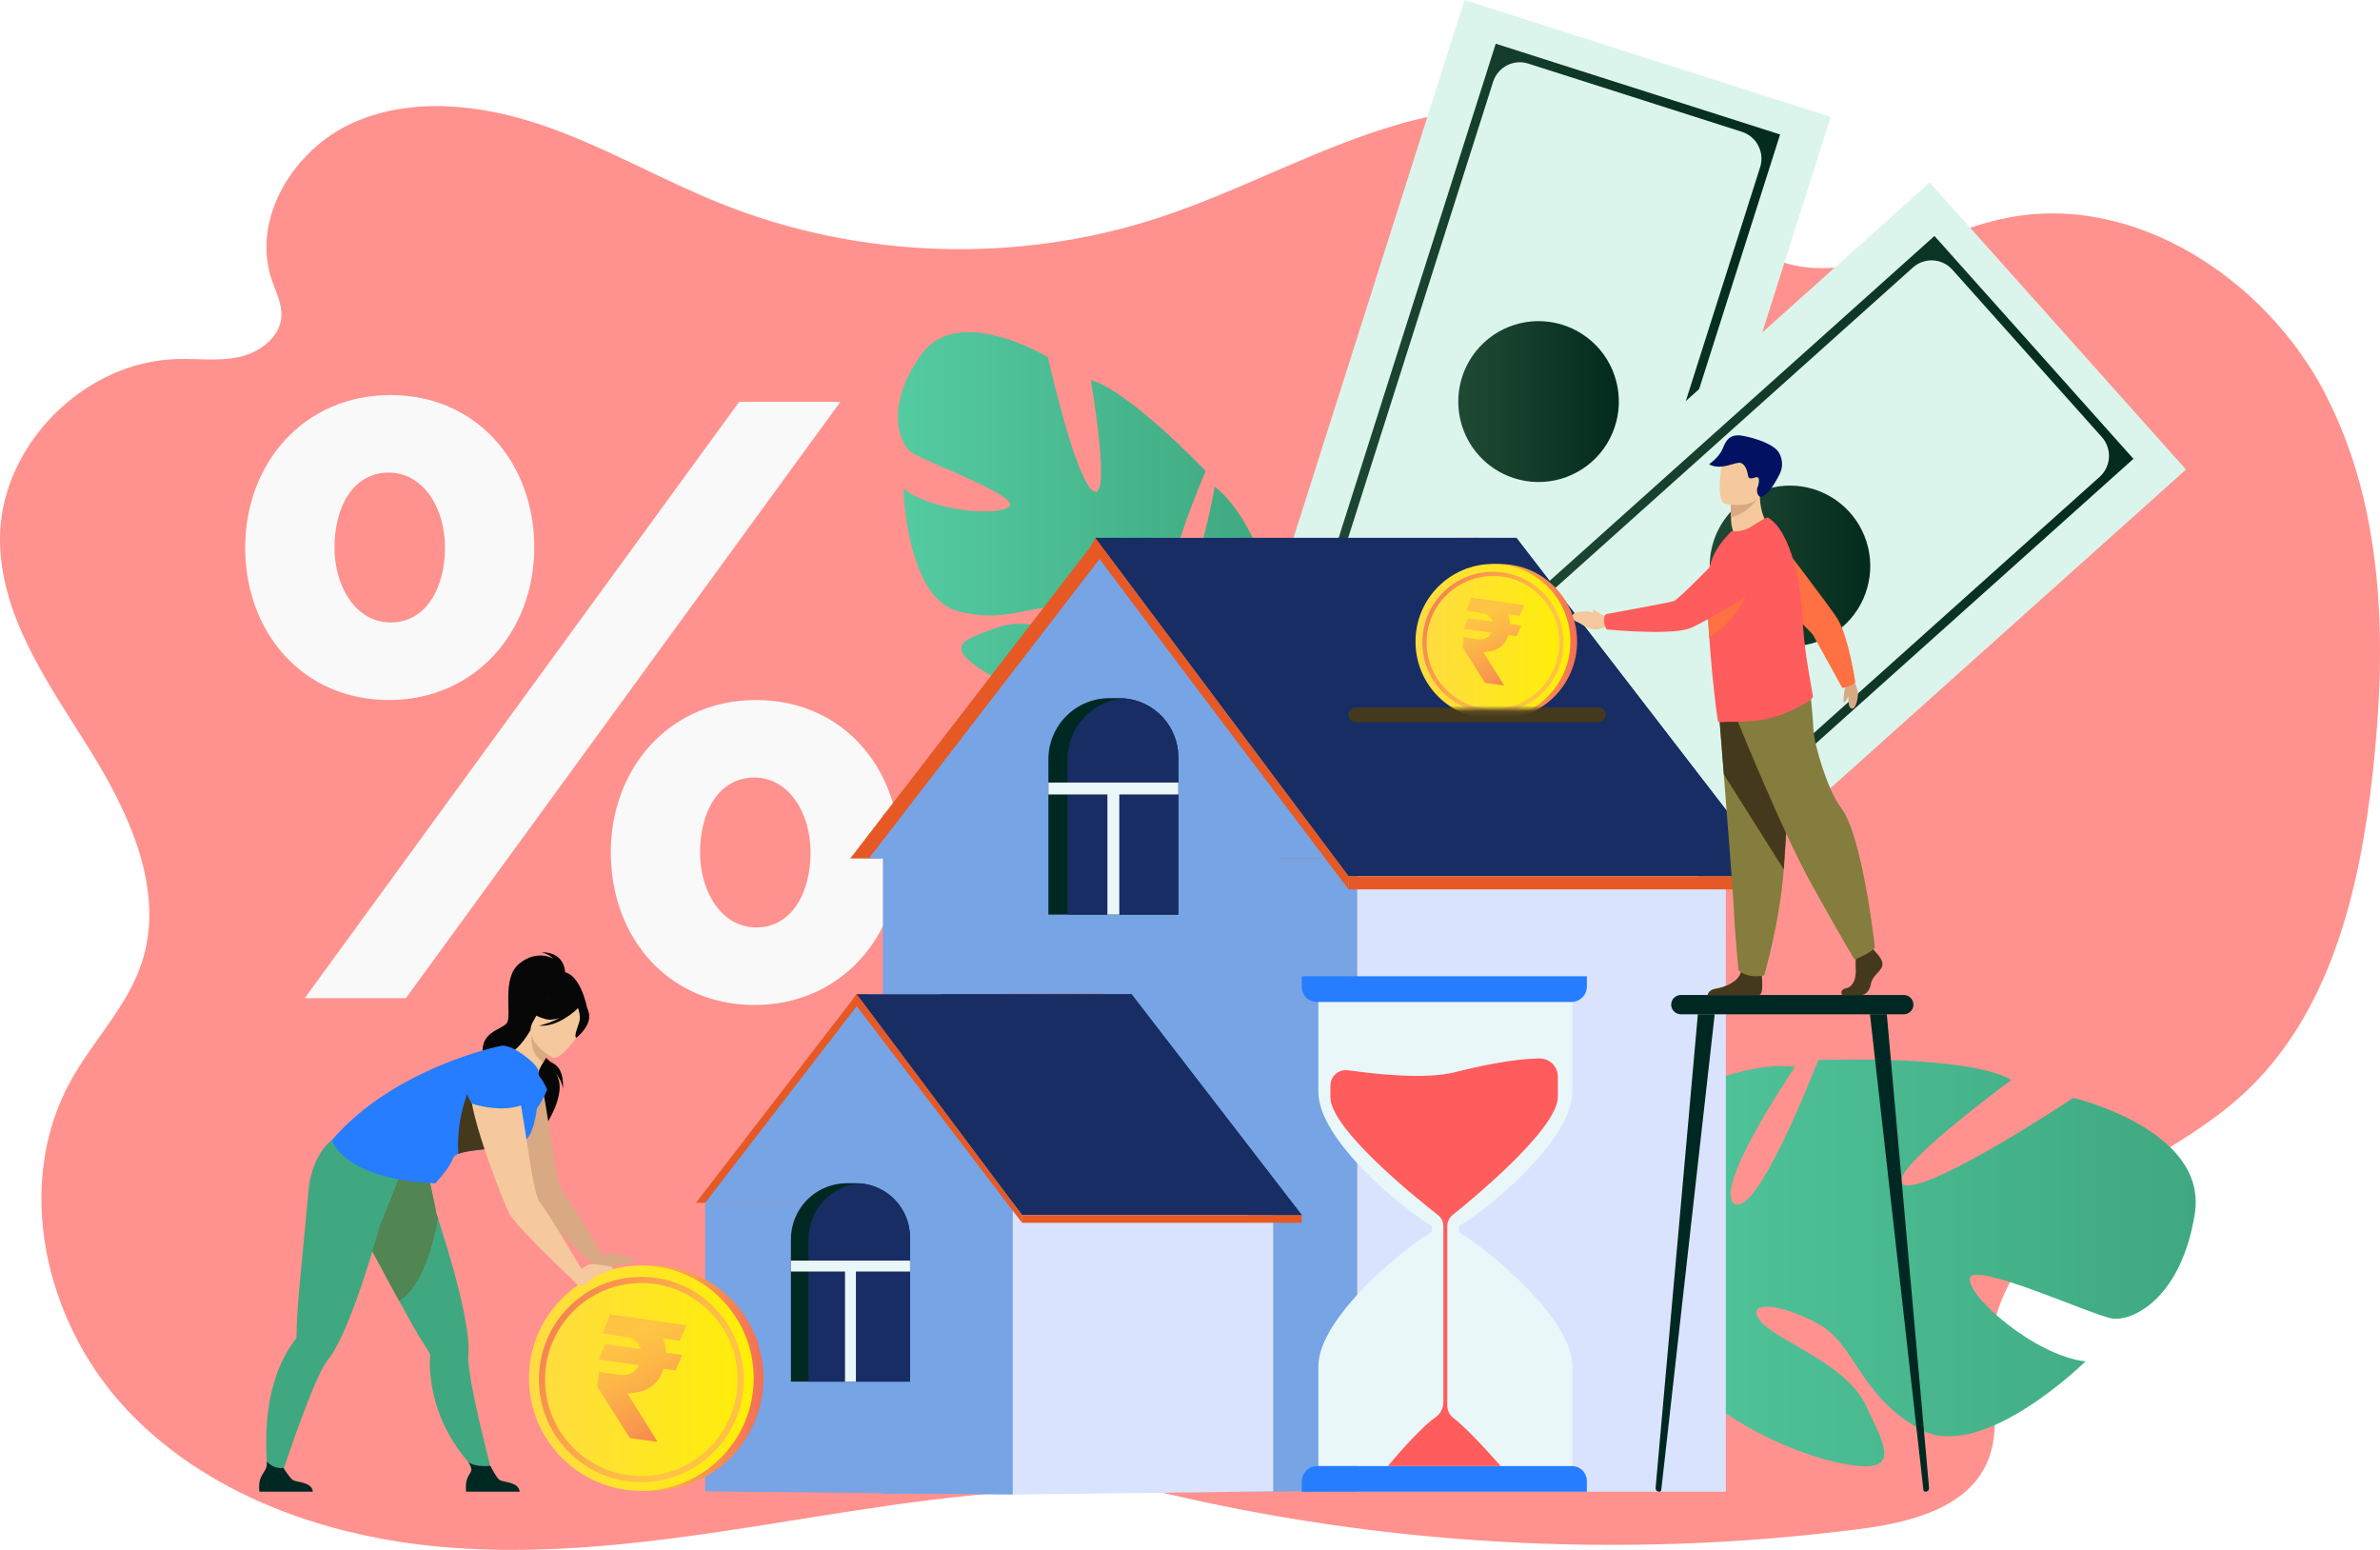 <svg width="430" height="280" viewBox="0 0 430 280" fill="none" xmlns="http://www.w3.org/2000/svg">
<path d="M420.103 71.112C409.259 50.291 385.457 34.626 362.279 39.427C348.404 42.302 334.61 51.956 321.31 47.114C311.724 43.624 306.307 33.718 298.253 27.504C285.848 17.941 268.238 18.052 253.115 22.339C237.992 26.626 224.158 34.505 209.216 39.377C183.763 47.679 155.349 46.781 130.479 36.875C119.565 32.528 109.345 26.536 98.23 22.702C87.114 18.879 74.508 17.386 63.785 22.178C53.062 26.959 45.359 39.478 49.085 50.523C49.83 52.722 50.988 54.891 50.837 57.212C50.595 60.924 46.971 63.647 43.295 64.474C39.63 65.302 35.804 64.757 32.039 64.858C15.164 65.281 0.081 80.513 0 97.218C-0.07 111.068 8.569 123.244 15.949 135.016C23.329 146.788 29.965 160.91 25.565 174.064C22.957 181.862 16.835 187.965 12.828 195.157C2.437 213.809 7.995 238.493 22.504 254.229C37.013 269.956 58.741 277.662 80.177 279.488C101.623 281.324 123.129 277.884 144.374 274.485C165.619 271.085 187.146 267.706 208.572 269.653L207.424 269.038C249.299 279.276 293.098 281.728 335.869 276.24C344.82 275.09 355.1 272.619 358.886 264.508C362.077 257.659 359.208 249.629 359.872 242.114C360.819 231.28 369.035 222.413 377.986 216.119C386.937 209.824 397.096 205.134 405.171 197.76C420.959 183.325 426.315 160.991 428.661 139.848C431.249 116.566 430.917 91.942 420.073 71.112H420.103Z" fill="#FF928E"/>
<path d="M44.302 98.914C44.302 83.69 54.901 71.368 70.568 71.368C86.084 71.368 96.527 83.526 96.527 98.914C96.527 113.997 85.93 126.463 70.261 126.463C54.744 126.463 44.302 114.305 44.302 98.914ZM133.547 72.599H151.826L73.334 180.324H55.055L133.547 72.599ZM80.4 98.914C80.4 91.682 76.405 85.376 70.261 85.376C63.81 85.376 60.434 91.53 60.434 98.914C60.434 106.147 64.426 112.453 70.57 112.453C77.02 112.457 80.4 106.147 80.4 98.914ZM110.352 154.009C110.352 138.774 120.951 126.463 136.618 126.463C152.133 126.463 162.577 138.62 162.577 154.009C162.577 169.09 151.98 181.555 136.311 181.555C120.798 181.555 110.352 169.397 110.352 154.009ZM146.45 154.009C146.45 146.776 142.455 140.471 136.311 140.471C129.859 140.471 126.483 146.624 126.483 154.009C126.483 161.242 130.476 167.547 136.62 167.547C143.071 167.551 146.45 161.242 146.45 154.009Z" fill="#F9F9F9"/>
<path d="M290.83 146.75L224.653 125.633L252.756 37.242L264.596 0L330.771 21.118L308.663 90.657L290.83 146.75Z" fill="#DBF5EC"/>
<path d="M285.713 137.206L234.337 120.819L270.238 7.897L321.614 24.293L285.713 137.206ZM241.139 121.254L279.884 133.619C280.509 133.818 281.168 133.892 281.822 133.837C282.476 133.782 283.113 133.598 283.696 133.296C284.279 132.994 284.797 132.58 285.22 132.078C285.644 131.575 285.964 130.994 286.163 130.367L318.007 30.211C318.21 29.573 318.285 28.901 318.229 28.234C318.172 27.567 317.985 26.918 317.678 26.323C317.372 25.729 316.951 25.2 316.44 24.768C315.93 24.337 315.339 24.01 314.702 23.807L276.112 11.487C275.481 11.285 274.815 11.209 274.154 11.264C273.493 11.32 272.849 11.505 272.26 11.81C271.67 12.115 271.147 12.533 270.719 13.041C270.291 13.549 269.967 14.136 269.766 14.769L237.91 114.995C237.51 116.254 237.625 117.621 238.231 118.794C238.836 119.968 239.882 120.852 241.139 121.254Z" fill="url(#paint0_linear_0_5)"/>
<path d="M264.154 68.137C265.024 65.398 266.686 62.979 268.928 61.186C271.171 59.393 273.894 58.307 276.753 58.064C279.612 57.822 282.478 58.435 284.99 59.825C287.501 61.215 289.545 63.319 290.862 65.873C292.18 68.427 292.712 71.314 292.391 74.171C292.07 77.027 290.911 79.724 289.06 81.921C287.209 84.117 284.75 85.715 281.993 86.51C279.236 87.307 276.305 87.266 273.572 86.393C271.757 85.814 270.074 84.882 268.618 83.651C267.163 82.42 265.963 80.914 265.089 79.219C264.214 77.524 263.681 75.673 263.521 73.771C263.361 71.87 263.576 69.955 264.154 68.137Z" fill="url(#paint1_linear_0_5)"/>
<path d="M296.855 172.726L250.553 120.864L319.565 59.019L348.645 32.96L394.945 84.822L340.651 133.477L296.855 172.726Z" fill="#DBF5EC"/>
<path d="M297.285 161.901L261.338 121.639L349.504 42.631L385.453 82.891L297.285 161.901ZM266.983 125.481L294.091 155.839C294.975 156.828 296.215 157.425 297.539 157.499C298.862 157.572 300.16 157.116 301.148 156.231L379.341 86.152C380.346 85.251 380.953 83.986 381.028 82.636C381.103 81.286 380.64 79.962 379.74 78.954L352.739 48.719C351.847 47.72 350.596 47.117 349.26 47.042C347.924 46.968 346.613 47.428 345.616 48.321L267.366 118.445C266.879 118.881 266.483 119.409 266.2 119.999C265.916 120.589 265.752 121.228 265.716 121.882C265.679 122.535 265.772 123.189 265.988 123.807C266.204 124.424 266.539 124.993 266.975 125.481H266.983Z" fill="url(#paint2_linear_0_5)"/>
<path d="M313.724 91.431C315.862 89.513 318.519 88.274 321.36 87.87C324.202 87.466 327.098 87.915 329.685 89.161C332.271 90.406 334.43 92.392 335.889 94.868C337.349 97.343 338.042 100.196 337.883 103.067C337.723 105.937 336.718 108.696 334.993 110.994C333.268 113.291 330.902 115.025 328.194 115.975C325.486 116.925 322.557 117.049 319.778 116.332C316.999 115.614 314.496 114.087 312.583 111.943C310.022 109.071 308.703 105.297 308.917 101.451C309.131 97.604 310.86 94.001 313.724 91.431Z" fill="url(#paint3_linear_0_5)"/>
<path d="M166.49 63.999C173.158 54.736 189.323 64.52 189.323 64.52C189.323 64.52 194.333 87.028 197.604 88.753C200.876 90.478 197.072 68.672 197.072 68.672C203.964 70.536 217.841 85.102 217.841 85.102C217.841 85.102 208.847 105.76 212.44 106.626C216.033 107.492 219.473 87.927 219.473 87.927C225.181 92.292 228.359 102.08 228.359 102.08C231.262 117.167 211.775 120.131 211.775 120.131C211.775 120.131 208.814 127.341 210.165 137.434C210.48 139.066 210.64 140.725 210.644 142.387L208.89 141.725C208.925 141.2 208.939 140.683 208.927 140.18V140.17V140.149C208.908 139.832 208.882 139.38 208.843 138.828C208.701 137.573 208.638 136.66 208.613 136.014C208.249 132.107 207.551 126.933 206.347 125.448C206.602 125.258 206.83 125.034 207.027 124.784L206.347 125.448C200.929 130.742 185.498 126.152 177.777 121.272C170.056 116.392 174.593 115.405 180.541 113.272C186.489 111.139 195.549 115.709 198.905 115.258C202.26 114.806 198.749 111.77 193.01 110.086C187.271 108.402 182.38 112.946 173.046 110.404C163.711 107.863 163.232 88.292 163.232 88.292C168.726 92.575 181.176 93.348 182.413 91.369C183.649 89.389 167.057 83.369 164.719 81.744C162.381 80.12 159.821 73.258 166.49 63.999Z" fill="url(#paint4_linear_0_5)"/>
<path d="M396.534 219.291C398.956 204.038 374.596 198.342 374.596 198.342C374.596 198.342 348.782 215.468 344.089 214.069C339.396 212.67 363.421 195.088 363.421 195.088C355.196 190.422 328.502 191.513 328.502 191.513C328.502 191.513 317.579 220.001 313.39 217.464C309.201 214.926 324.319 192.719 324.319 192.719C314.864 191.589 302.698 198.1 302.698 198.1C285.826 209.997 301.361 231.178 301.361 231.178C301.361 231.178 297.367 240.971 286.64 249.481C286.64 249.481 284.421 250.946 281.546 253.834L283.815 254.841C284.276 254.3 284.747 253.787 285.23 253.309C285.23 253.309 285.23 253.309 285.23 253.299L285.25 253.278C285.566 252.989 286.014 252.577 286.569 252.076C287.877 250.991 288.798 250.173 289.423 249.561C293.428 246.115 298.935 241.752 301.458 241.443C301.398 241.018 301.393 240.587 301.443 240.161C301.443 240.571 301.443 240.995 301.458 241.443C301.574 251.699 320.37 261.732 332.198 264.253C344.026 266.773 340.688 261.555 337.111 253.894C333.535 246.232 320.732 242.159 317.999 238.569C315.265 234.979 321.422 235.326 328.385 239.092C335.349 242.858 335.69 251.855 346.843 258.168C357.995 264.482 376.796 245.939 376.796 245.939C367.62 244.932 355.2 233.984 355.913 230.893C356.625 227.802 377.853 237.56 381.561 238.183C385.269 238.807 394.111 234.542 396.534 219.291Z" fill="url(#paint5_linear_0_5)"/>
<path d="M245.228 147.182V269.366L159.516 269.853V147.182H245.228Z" fill="#77A4E5"/>
<path d="M311.81 147.305H245.228V269.487H311.81V147.305Z" fill="#DAE3FE"/>
<path d="M267.014 97.161L238.931 155.088H231.602L164.418 145.751L159.266 155.088H153.613L198.094 97.372L267.014 97.161Z" fill="#E65924"/>
<path d="M270.382 97.161L242.297 155.088H156.979L201.461 97.372L270.382 97.161Z" fill="#77A4E5"/>
<path d="M321.084 158.301H243.64L197.866 97.161L223.635 97.165L273.977 97.173L321.084 158.301Z" fill="#182D64"/>
<path d="M321.084 158.3H306.896L223.635 97.165L273.977 97.173L321.084 158.3Z" fill="#182D64"/>
<path d="M263.73 221.417C263.601 221.597 263.534 221.813 263.537 222.035C263.54 222.256 263.613 222.471 263.746 222.647C263.768 222.676 263.787 222.708 263.801 222.742C268.871 225.792 284.071 238.126 284.071 246.829V264.85H238.192V246.825C238.192 238.071 253.601 225.533 258.556 222.649C258.687 222.471 258.759 222.256 258.761 222.034C258.76 221.807 258.688 221.586 258.556 221.402C253.587 218.452 238.19 206.018 238.19 197.255V179.229H284.067V197.255C284.071 205.995 268.713 218.506 263.73 221.417Z" fill="#EAF7F9"/>
<path d="M238.002 264.854H284.014C284.367 264.854 284.716 264.923 285.042 265.059C285.369 265.194 285.665 265.392 285.915 265.642C286.164 265.892 286.362 266.189 286.497 266.516C286.632 266.843 286.702 267.193 286.702 267.547V269.493H235.199V267.662C235.2 266.917 235.495 266.203 236.021 265.677C236.546 265.15 237.259 264.854 238.002 264.854Z" fill="#267DFF"/>
<path d="M278.117 191.209C275.337 191.25 270.556 191.753 262.821 193.708C257.524 195.047 248.393 194.038 243.575 193.345C243.176 193.287 242.77 193.317 242.383 193.43C241.997 193.544 241.639 193.74 241.335 194.004C241.03 194.269 240.786 194.596 240.619 194.963C240.451 195.33 240.365 195.729 240.365 196.132V198.21C240.365 203.933 255.733 216.329 259.797 219.506C260.101 219.744 260.347 220.048 260.516 220.395C260.685 220.743 260.773 221.124 260.773 221.51V253.329C260.771 253.865 260.639 254.392 260.39 254.866C260.14 255.34 259.78 255.747 259.34 256.051C256.142 258.291 250.757 264.851 250.757 264.851H271.127C271.127 264.851 265.665 258.521 262.598 256.172C262.252 255.907 261.971 255.566 261.779 255.174C261.586 254.783 261.486 254.353 261.486 253.916V221.5C261.486 221.116 261.572 220.737 261.738 220.39C261.905 220.044 262.146 219.74 262.446 219.5C266.43 216.302 281.463 203.862 281.463 198.143V194.51C281.463 194.072 281.376 193.638 281.208 193.235C281.039 192.831 280.792 192.464 280.48 192.157C280.169 191.85 279.8 191.608 279.394 191.445C278.988 191.282 278.554 191.202 278.117 191.209Z" fill="#FF5C5D"/>
<path d="M235.199 176.369H286.702V178.215C286.702 178.956 286.408 179.667 285.885 180.191C285.362 180.715 284.653 181.009 283.913 181.009H237.887C237.174 181.009 236.491 180.725 235.986 180.22C235.482 179.715 235.199 179.03 235.199 178.316V176.369Z" fill="#267DFF"/>
<path d="M343.97 183.233H303.671C303.211 183.232 302.77 183.048 302.444 182.722C302.119 182.396 301.936 181.954 301.935 181.493C301.936 181.033 302.12 180.591 302.445 180.265C302.77 179.939 303.211 179.756 303.671 179.754H343.97C344.43 179.756 344.871 179.939 345.196 180.265C345.521 180.591 345.705 181.033 345.706 181.493C345.705 181.954 345.522 182.396 345.197 182.722C344.871 183.048 344.43 183.232 343.97 183.233Z" fill="#002822"/>
<path d="M299.791 269.481H299.746C299.659 269.482 299.573 269.464 299.493 269.429C299.413 269.394 299.342 269.343 299.283 269.278C299.224 269.214 299.18 269.138 299.152 269.055C299.124 268.973 299.114 268.885 299.122 268.798L306.757 183.23H309.799L300.143 269.178C300.131 269.262 300.089 269.34 300.024 269.396C299.959 269.451 299.877 269.482 299.791 269.481Z" fill="#002822"/>
<path d="M347.87 269.481H347.915C348.001 269.48 348.086 269.461 348.165 269.425C348.243 269.39 348.313 269.338 348.371 269.274C348.429 269.21 348.472 269.135 348.5 269.053C348.527 268.971 348.537 268.884 348.53 268.798L340.895 183.23H337.852L347.508 269.178C347.52 269.264 347.564 269.343 347.631 269.399C347.698 269.455 347.783 269.484 347.87 269.481Z" fill="#002822"/>
<path d="M290.113 129.143C290.111 129.494 289.971 129.83 289.724 130.078C289.477 130.326 289.142 130.466 288.792 130.468H244.961C244.611 130.467 244.275 130.327 244.028 130.079C243.78 129.831 243.641 129.494 243.64 129.143C243.642 128.793 243.782 128.458 244.03 128.21C244.277 127.963 244.611 127.822 244.961 127.82H288.792C289.142 127.822 289.477 127.962 289.724 128.21C289.971 128.457 290.111 128.793 290.113 129.143Z" fill="#45391D"/>
<path d="M212.892 136.818V165.228H189.415V137.167C189.415 135.717 189.7 134.281 190.254 132.941C190.807 131.602 191.619 130.384 192.643 129.359C193.666 128.334 194.881 127.52 196.218 126.966C197.555 126.411 198.989 126.125 200.436 126.125H202.227C202.504 126.125 202.778 126.125 203.046 126.156C205.727 126.363 208.23 127.577 210.055 129.553C211.881 131.53 212.894 134.125 212.892 136.818Z" fill="#002822"/>
<path d="M212.892 136.819V165.229H192.876V137.168C192.876 134.386 193.923 131.706 195.809 129.664C197.694 127.622 200.28 126.368 203.048 126.152C205.729 126.36 208.232 127.574 210.057 129.552C211.882 131.53 212.895 134.125 212.892 136.819Z" fill="#182D64"/>
<path d="M212.892 141.373H189.415V143.525H212.892V141.373Z" fill="#EAF7F9"/>
<path d="M202.228 165.229V141.707H200.08V165.229H202.228Z" fill="#EAF7F9"/>
<path d="M199.758 179.484L181.427 217.291H125.742L154.774 179.622L199.758 179.484Z" fill="#E65924"/>
<path d="M201.427 179.484L183.096 217.291H127.411L156.443 179.622L201.427 179.484Z" fill="#77A4E5"/>
<path d="M182.975 217.291V270.004L127.411 269.419V217.291H182.975Z" fill="#77A4E5"/>
<path d="M230.027 217.291V269.419L182.975 270.004V217.291H230.027Z" fill="#DAE3FE"/>
<path d="M235.199 219.526H184.652L154.774 179.619L169.831 179.623L204.451 179.629L235.199 219.526Z" fill="#182D64"/>
<path d="M235.199 219.526H225.605L169.831 179.623L204.451 179.629L235.199 219.526Z" fill="#182D64"/>
<path d="M164.418 223.549V249.599H142.896V223.877C142.896 221.192 143.96 218.617 145.855 216.719C147.75 214.82 150.32 213.754 153 213.754H154.638C154.892 213.754 155.141 213.754 155.389 213.783C157.845 213.972 160.14 215.083 161.814 216.893C163.488 218.704 164.418 221.081 164.418 223.549Z" fill="#002822"/>
<path d="M164.418 223.547V249.598H146.069V223.875C146.07 221.326 147.031 218.871 148.759 217C150.487 215.129 152.856 213.979 155.393 213.781C157.848 213.971 160.142 215.083 161.815 216.893C163.488 218.704 164.418 221.08 164.418 223.547Z" fill="#182D64"/>
<path d="M164.42 227.734H142.896V229.708H164.42V227.734Z" fill="#EAF7F9"/>
<path d="M154.641 249.602V228.037H152.672V249.602H154.641Z" fill="#EAF7F9"/>
<path d="M235.199 219.525H184.652V220.904H235.199V219.525Z" fill="#E65924"/>
<path d="M184.652 220.905L153.953 180.686L154.774 179.619L184.652 219.526V220.905Z" fill="#E65924"/>
<path d="M320.558 158.303H243.64V160.674H320.558V158.303Z" fill="#E65924"/>
<path d="M333.244 123.584C333.244 123.584 333.805 125.074 333.938 125.974C334.018 126.511 333.842 127.857 334.589 128.009C335.387 128.171 335.762 125.609 335.674 125.184C335.576 124.719 335.287 123.108 334.769 122.992C334.251 122.875 333.244 123.584 333.244 123.584Z" fill="#D8A982"/>
<path d="M333.488 123.76C333.488 123.76 333.174 124.837 333.174 125.237C333.174 125.637 332.937 126.812 333.174 126.878C333.488 126.974 334.024 125.534 334.024 125.534L333.488 123.76Z" fill="#D8A982"/>
<path d="M289.503 111.126C289.001 110.769 287.865 109.987 287.804 110.162C287.78 110.362 287.836 110.563 287.959 110.722C287.269 110.463 286.571 110.295 284.917 110.613C284.751 110.642 284.593 110.705 284.452 110.797C284.311 110.89 284.191 111.01 284.098 111.15C283.93 111.413 283.866 111.741 284.288 112.004C285.132 112.529 284.888 112.209 286.059 112.98C287.23 113.751 288.668 113.942 289.525 113.405L290.678 113.212L290.819 111.315C290.819 111.315 290.17 111.237 289.503 111.126Z" fill="#F5C99D"/>
<path d="M319.679 95.212C319.679 95.212 316.967 98.439 313.508 97.089C313.508 97.089 312.765 95.288 312.755 93.959C312.755 93.795 312.755 93.637 312.755 93.487C312.737 91.992 312.687 91.153 312.687 91.153C312.845 91.087 317.972 88.979 317.968 89.155C317.867 93.198 319.679 95.212 319.679 95.212Z" fill="#F5C99D"/>
<path d="M317.442 90.118C316.946 91.034 315.251 92.831 312.733 93.488C312.714 91.992 312.665 91.153 312.665 91.153C312.819 91.114 317.587 89.845 317.442 90.118Z" fill="#D8A982"/>
<path d="M311.599 90.997C311.599 90.997 317.364 92.355 318.15 88.741C318.936 85.126 320.214 82.874 316.568 81.855C312.921 80.835 311.902 82.06 311.347 83.196C310.792 84.333 310.12 90.55 311.599 90.997Z" fill="#F5C99D"/>
<path d="M317.956 89.728C318.034 89.779 319.275 90.161 321.625 85.471C321.885 84.875 321.999 84.224 321.958 83.575C321.916 82.925 321.72 82.294 321.385 81.736C320.526 80.331 317.477 79.223 314.944 78.743C312.412 78.263 311.804 79.689 311.208 81.123C310.581 82.63 308.773 83.869 308.773 83.869C310.958 85.1 313.589 83.344 314.506 83.631C315.423 83.919 315.735 85.359 315.806 85.818C315.878 86.278 315.98 86.663 317.127 86.251C318.273 85.839 317.645 87.877 317.461 88.267C317.454 88.267 317.299 89.307 317.956 89.728Z" fill="#031162"/>
<path d="M332.808 179.753H336.288C337.021 179.753 337.834 179.019 338.039 177.675C338.244 176.332 339.746 175.597 340.072 174.496C340.397 173.394 338.729 171.848 338.729 171.848L338.45 171.489L338.16 171.115L335.396 171.765C335.396 171.765 335.326 172.426 335.283 173.265C335.254 173.88 335.238 174.574 335.283 175.189C335.365 176.656 334.874 178.235 333.571 178.52C332.269 178.805 332.808 179.753 332.808 179.753Z" fill="#45391D"/>
<path d="M308.505 179.752H317.759C317.829 179.741 317.898 179.722 317.964 179.694C318.578 179.385 318.388 177.015 318.314 176.283C318.3 176.148 318.289 176.078 318.289 176.078C318.289 176.078 315.034 173.471 314.588 175.463C314.574 175.524 314.558 175.586 314.539 175.647C313.974 177.516 311.449 178.363 309.991 178.601C308.869 178.775 308.579 179.426 308.505 179.752Z" fill="#45391D"/>
<path d="M310.37 126.291C310.37 126.291 310.863 132.469 311.445 139.893C312.235 149.979 313.183 162.368 313.288 164.713C313.449 168.789 314.107 175.308 314.107 175.308C314.107 175.308 315.65 176.858 318.742 176.204C318.742 176.204 321.498 166.898 322.284 157.052L322.321 156.565C323.054 146.541 324.192 125.434 324.192 125.434L310.37 126.291Z" fill="#847D3D"/>
<path d="M310.37 126.291C310.37 126.291 310.863 132.469 311.445 139.893L322.27 157.054L322.306 156.567C323.039 146.543 324.178 125.436 324.178 125.436L310.37 126.291Z" fill="#45391D"/>
<path d="M312.626 127.027C312.626 127.027 321.534 149.398 327.39 159.91C333.246 170.423 335.078 173.356 335.078 173.356C335.078 173.356 338.432 172.011 338.737 171.1C338.737 171.1 336.497 150.805 332.576 145.857C330.359 143.061 327.756 134.672 327.634 131.738C327.511 128.805 326.841 122.998 326.841 122.998L312.626 127.027Z" fill="#847D3D"/>
<path d="M333.977 124.008C332.99 124.326 332.833 124.254 332.833 124.254C332.833 124.254 328.034 115.501 327.548 114.699C327.063 113.897 317.36 104.884 317.36 104.884L319.854 95.569C319.854 95.569 330.888 109.887 332.079 111.94C334.049 115.335 335.204 123.222 335.204 123.222C334.869 123.585 334.446 123.855 333.977 124.008Z" fill="#FF7042"/>
<path d="M308.49 108.542C308.525 110.455 308.635 112.605 308.785 114.79C308.785 114.919 308.803 115.048 308.812 115.177C308.908 116.531 309.016 117.887 309.131 119.21C309.178 119.739 309.229 120.264 309.282 120.779V120.849C309.282 121.04 309.309 121.259 309.332 121.44C309.817 126.394 310.327 130.307 310.423 130.367C310.533 130.445 310.668 130.48 310.802 130.465C312.098 130.301 315.967 130.597 319.135 129.905C321.796 129.341 324.108 128.264 326.546 126.828C326.87 126.638 327.607 126.129 327.547 125.749C327.488 125.339 327.38 124.724 327.24 123.973C326.761 121.337 325.932 116.806 325.649 111.502C325.594 110.513 325.512 109.536 325.41 108.578C325.165 106.223 324.733 103.891 324.118 101.604C323.031 97.686 321.436 94.687 319.434 93.514C319.174 93.366 317.765 94.265 316.473 95.096C315.383 95.795 314.088 96.103 312.8 95.967L311.723 97.159C310.421 98.675 309.035 100.696 308.652 103.567C308.623 103.778 308.599 104.004 308.578 104.244C308.475 105.674 308.446 107.109 308.49 108.542Z" fill="#FF5C5D"/>
<path d="M308.49 108.542C308.525 110.456 308.636 112.605 308.785 114.79C308.785 114.919 308.803 115.048 308.812 115.178C316.219 110.533 317.36 102.035 317.36 102.035C313.715 102.195 310.822 103.034 308.59 104.234C308.483 105.667 308.45 107.105 308.49 108.542Z" fill="#FF7042"/>
<path d="M289.787 112.204C289.711 111.102 290.278 110.92 290.278 110.92C290.278 110.92 301.445 108.893 302.395 108.593C303.345 108.294 311.461 99.835 311.461 99.835C311.461 99.835 314.573 96.319 317.12 97.094C319.333 97.769 320.191 99.5 320.494 101.147C320.662 102.109 320.537 103.098 320.135 103.988C319.734 104.877 319.074 105.624 318.242 106.132C314.432 108.472 306.801 113.088 305.006 113.615C301.007 114.79 290.264 113.709 290.264 113.709C289.992 113.251 289.828 112.736 289.787 112.204Z" fill="#FF5C5D"/>
<mask id="mask0_0_5" style="mask-type:alpha" maskUnits="userSpaceOnUse" x="253" y="100" width="35" height="29">
<rect x="253.729" y="100.875" width="34.233" height="27.236" fill="#D9D9D9"/>
</mask>
<g mask="url(#mask0_0_5)">
<path d="M270.952 129.937C278.679 129.937 284.942 123.657 284.942 115.911C284.942 108.165 278.679 101.885 270.952 101.885C263.226 101.885 256.963 108.165 256.963 115.911C256.963 123.657 263.226 129.937 270.952 129.937Z" fill="url(#paint6_linear_0_5)"/>
<path d="M269.732 129.937C277.458 129.937 283.721 123.657 283.721 115.911C283.721 108.165 277.458 101.885 269.732 101.885C262.005 101.885 255.742 108.165 255.742 115.911C255.742 123.657 262.005 129.937 269.732 129.937Z" fill="url(#paint7_linear_0_5)"/>
<path d="M269.732 128.858C266.328 128.858 263.126 127.528 260.719 125.114C258.311 122.7 256.985 119.49 256.985 116.077C256.985 112.664 258.311 109.453 260.719 107.039C263.126 104.626 266.328 103.296 269.732 103.296C273.136 103.296 276.339 104.626 278.746 107.039C281.153 109.453 282.479 112.664 282.479 116.077C282.479 119.49 281.153 122.7 278.746 125.114C276.339 127.528 273.136 128.858 269.732 128.858ZM269.732 104.06C263.122 104.06 257.747 109.449 257.747 116.077C257.747 122.704 263.122 128.093 269.732 128.093C276.342 128.093 281.717 122.704 281.717 116.077C281.717 109.449 276.342 104.06 269.732 104.06Z" fill="url(#paint8_linear_0_5)"/>
<path d="M274.543 111.256L272.433 110.954C272.675 111.484 272.796 112.079 272.799 112.733L274.829 113.019L274.012 114.94L272.506 114.727C272.209 115.716 271.696 116.461 270.963 116.965C270.234 117.468 269.245 117.755 267.999 117.817L271.674 123.691L271.656 123.835L268.311 123.361L264.233 116.921L264.474 115.128L266.867 115.469C268.113 115.646 268.967 115.253 269.425 114.294L264.445 113.585L265.251 111.664L269.644 112.288C269.428 111.425 268.765 110.907 267.648 110.734L264.899 110.345L265.845 107.968L275.353 109.316L274.543 111.256Z" fill="url(#paint9_linear_0_5)"/>
</g>
<path d="M197.023 98.763C196.937 98.874 243.641 160.672 243.641 160.672V158.301L197.858 97.161L197.023 98.763Z" fill="#E65924"/>
<path d="M100.811 175.623C100.872 175.368 95.283 178.15 95.006 178.466C92.39 181.374 93.135 185.171 94.634 185.208C95.594 185.233 95.408 186.833 95.408 186.833L106.114 182.295C106.114 182.295 104.816 174.765 100.811 175.623Z" fill="#070707"/>
<path d="M102.119 176.202C102.119 176.202 102.502 172.023 97.844 172.023C97.844 172.023 99.255 172.407 99.986 173.176C99.986 173.176 97.013 171.427 93.78 174.114C90.547 176.801 92.552 183.535 91.573 184.813C90.594 186.091 86.759 186.349 87.226 190.485C87.693 194.62 99.382 199.799 98.63 203.219C98.63 203.219 103.21 196.474 99.937 193.397C99.937 193.397 101.532 194.903 101.695 196.694C101.695 196.694 102.127 193.207 99.908 192.081C97.944 191.098 96.333 187.484 96.511 186.833C96.689 186.183 102.119 176.202 102.119 176.202Z" fill="#070707"/>
<path d="M97.889 195.867C97.17 192.4 92.684 191.327 90.561 194.156C90.159 194.687 89.905 195.316 89.824 195.977C89.339 199.912 95.618 215.938 96.517 217.388C98.155 220.03 107.794 229.08 107.794 229.08L109.571 228.002C109.571 228.002 102.733 216.404 101.674 215.319C100.452 214.069 99.252 202.459 97.889 195.867Z" fill="#D8A982"/>
<path d="M117.638 269.334C128.85 269.334 137.939 260.221 137.939 248.979C137.939 237.738 128.85 228.625 117.638 228.625C106.426 228.625 97.337 237.738 97.337 248.979C97.337 260.221 106.426 269.334 117.638 269.334Z" fill="url(#paint10_linear_0_5)"/>
<path d="M115.867 269.334C127.079 269.334 136.168 260.221 136.168 248.979C136.168 237.738 127.079 228.625 115.867 228.625C104.655 228.625 95.566 237.738 95.566 248.979C95.566 260.221 104.655 269.334 115.867 269.334Z" fill="url(#paint11_linear_0_5)"/>
<path d="M115.866 267.768C110.927 267.768 106.28 265.838 102.786 262.336C99.293 258.833 97.368 254.174 97.368 249.221C97.368 244.268 99.293 239.609 102.786 236.106C106.28 232.604 110.927 230.674 115.866 230.674C120.806 230.674 125.453 232.604 128.947 236.106C132.44 239.609 134.365 244.268 134.365 249.221C134.365 254.174 132.44 258.833 128.947 262.336C125.453 265.838 120.806 267.768 115.866 267.768ZM115.866 231.783C106.274 231.783 98.474 239.604 98.474 249.221C98.474 258.838 106.274 266.659 115.866 266.659C125.459 266.659 133.259 258.838 133.259 249.221C133.259 239.604 125.459 231.783 115.866 231.783Z" fill="url(#paint12_linear_0_5)"/>
<path d="M122.848 242.223L119.786 241.785C120.137 242.553 120.312 243.417 120.318 244.366L123.263 244.782L122.077 247.57L119.892 247.261C119.461 248.695 118.717 249.777 117.654 250.507C116.595 251.238 115.16 251.653 113.352 251.744L118.685 260.269L118.659 260.476L113.804 259.789L107.886 250.443L108.237 247.842L111.709 248.337C113.517 248.593 114.756 248.023 115.42 246.631L108.194 245.603L109.364 242.814L115.739 243.721C115.426 242.468 114.463 241.716 112.842 241.466L108.854 240.9L110.226 237.451L124.024 239.408L122.848 242.223Z" fill="url(#paint13_linear_0_5)"/>
<path d="M107.118 228.013C107.118 228.013 109.713 226.307 110.693 226.417C111.674 226.528 114.516 227.344 114.551 227.763C114.585 228.181 111.385 228.444 111.17 228.672C110.955 228.899 108.783 230.354 107.995 229.902C107.206 229.451 107.118 228.013 107.118 228.013Z" fill="#D8A982"/>
<path d="M89.032 266.548L86.716 266.207C86.716 266.207 78.936 260.004 77.767 248.433C77.645 247.244 77.626 246.047 77.712 244.856C77.73 244.719 77.702 244.58 77.632 244.462C77.384 244.08 76.764 243.12 75.922 241.756C75.081 240.392 73.67 237.871 72.118 235.02C69.311 229.892 66.041 223.738 64.919 221.789C61.345 215.556 63.077 211.365 63.077 211.365C63.077 211.365 73.046 210.376 75.771 207.982L76.755 209.502C76.755 209.502 78.915 219.082 78.813 219.127L79.137 220.122C80.842 225.393 82.802 231.98 83.87 237.352C84.472 240.372 84.79 243.001 84.62 244.794C84.56 245.41 84.632 246.353 84.796 247.52C85.754 254.386 89.032 266.548 89.032 266.548Z" fill="#3FA880"/>
<path d="M93.892 269.482H84.226C84.226 269.482 83.995 268.007 84.501 266.887C84.984 265.813 85.674 265.78 84.589 264.096C85.203 264.73 87.177 264.99 88.573 264.803C88.745 265.08 89.677 266.947 90.25 267.357C90.88 267.813 93.698 267.651 93.892 269.482Z" fill="#002822"/>
<path d="M79.13 220.118C78.287 224.782 76.293 232.546 72.114 235.016C69.307 229.888 66.037 223.734 64.915 221.785C61.34 215.552 63.072 211.361 63.072 211.361C63.072 211.361 73.041 210.372 75.766 207.979L76.751 209.498C76.751 209.498 78.911 219.078 78.809 219.123L79.13 220.118Z" fill="#518551"/>
<path d="M96.855 193.717C96.855 193.717 98.221 195.14 98.845 196.845C98.845 196.845 96.667 203.118 91.573 203.903C91.573 203.895 95.602 193.715 96.855 193.717Z" fill="#267DFF"/>
<path d="M72.351 212.08L72.384 210.269C68.785 210.724 59.969 205.961 59.969 205.961C59.969 205.961 56.199 208.472 55.685 215.641C55.434 219.14 53.843 233.94 53.665 238.36C53.599 239.962 53.579 241.105 53.57 241.562C53.562 241.7 53.508 241.831 53.417 241.934C52.682 242.874 52.03 243.877 51.468 244.931C45.972 255.175 48.845 269.094 48.845 269.094L50.123 268.768C50.123 268.768 54.768 254.34 57.815 248.098C58.191 247.266 58.652 246.475 59.191 245.739C60.333 244.35 61.537 241.991 62.722 239.15C64.975 233.782 67.145 226.697 68.699 221.212C68.797 221.232 72.351 212.08 72.351 212.08Z" fill="#3FA880"/>
<path d="M93.427 199.997C87.539 198.643 91.3 190.356 91.642 190.5C92.461 190.334 94.25 188.898 95.852 186.096L96.069 186.284L99.684 189.46C99.684 189.46 98.849 190.691 98.145 191.905C97.596 192.853 97.121 193.786 97.203 194.106C97.493 194.334 94.998 200.356 93.427 199.997Z" fill="#F5C99D"/>
<path d="M99.684 189.461C99.684 189.461 98.849 190.691 98.145 191.906C95.892 190.517 95.892 187.727 96.069 186.283L99.684 189.461Z" fill="#D8A982"/>
<path d="M99.787 191.049C99.787 191.049 94.329 188.007 96.272 184.63C98.215 181.254 98.821 178.585 102.387 180.386C105.954 182.187 105.884 183.874 105.51 185.147C105.135 186.421 101.255 191.754 99.787 191.049Z" fill="#F5C99D"/>
<path d="M106.429 183.176C106.179 181.677 105.42 181.535 104.889 181.633C102.875 178.294 99.58 179.599 99.58 179.599C98.49 180.935 96.97 181.85 95.281 182.187C95.281 182.187 95.913 183.367 98.524 184.099C99.32 184.321 100.225 184.187 101.097 183.894C99.932 184.527 98.686 184.998 97.394 185.293C100.833 185.609 104.105 182.458 104.445 182.122C104.603 182.61 104.881 183.631 104.715 184.378C104.488 185.393 103.589 187.233 104.138 187.471C104.136 187.471 106.806 185.432 106.429 183.176Z" fill="#070707"/>
<path d="M56.531 269.484H46.867C46.867 269.484 46.636 268.009 47.14 266.889C47.623 265.814 48.38 265.326 48.2 264.027C48.814 264.661 49.813 265.369 51.212 265.182C51.384 265.459 52.318 266.948 52.889 267.359C53.515 267.814 56.337 267.652 56.531 269.484Z" fill="#002822"/>
<path d="M94.12 206.56C92.877 206.994 91.131 207.232 89.345 207.427C86.804 207.704 84.182 207.895 82.806 208.453C82.304 208.658 81.97 208.9 81.866 209.216C81.27 211.011 78.643 213.78 78.643 213.78C61.816 213.013 59.969 205.961 59.969 205.961C71.291 192.771 90.461 188.952 90.461 188.952C90.461 188.952 91.831 188.371 95.279 191.116C97.58 192.95 97.277 193.653 97.277 193.653C97.277 193.653 97.781 205.284 94.12 206.56Z" fill="#267DFF"/>
<path d="M89.345 207.433C86.805 207.71 84.182 207.901 82.806 208.459C82.245 200.049 86.205 193.725 86.205 193.725C86.205 193.725 88.788 204.25 89.345 207.433Z" fill="#45391D"/>
<path d="M91.962 192.09C91.962 192.09 85.592 192.72 85.082 196.865C84.572 201.011 91.188 217.899 92.136 219.429C93.859 222.212 104.011 231.755 104.011 231.755L105.882 230.618C105.882 230.618 98.677 218.397 97.561 217.255C95.819 215.458 94.118 193.526 91.962 192.09Z" fill="#F5C99D"/>
<path d="M85.264 199.358C85.283 199.453 91.142 201.278 94.916 199.358C94.916 199.358 95.723 190.64 91.218 191.112C86.714 191.584 84.052 193.008 83.936 195.168C83.819 197.328 85.264 199.358 85.264 199.358Z" fill="#267DFF"/>
<path d="M103.44 230.543C103.44 230.543 105.725 228.443 106.716 228.392C107.707 228.34 110.638 228.691 110.739 229.099C110.839 229.508 107.725 230.281 107.549 230.535C107.373 230.79 105.463 232.587 104.613 232.258C103.763 231.93 103.44 230.543 103.44 230.543Z" fill="#F5C99D"/>
<defs>
<linearGradient id="paint0_linear_0_5" x1="234.337" y1="72.549" x2="321.614" y2="72.549" gradientUnits="userSpaceOnUse">
<stop stop-color="#214A35"/>
<stop offset="1" stop-color="#022B1D"/>
</linearGradient>
<linearGradient id="paint1_linear_0_5" x1="263.464" y1="72.549" x2="292.486" y2="72.549" gradientUnits="userSpaceOnUse">
<stop stop-color="#214A35"/>
<stop offset="1" stop-color="#022B1D"/>
</linearGradient>
<linearGradient id="paint2_linear_0_5" x1="261.338" y1="102.265" x2="385.453" y2="102.265" gradientUnits="userSpaceOnUse">
<stop stop-color="#214A35"/>
<stop offset="1" stop-color="#022B1D"/>
</linearGradient>
<linearGradient id="paint3_linear_0_5" x1="308.888" y1="102.263" x2="337.902" y2="102.263" gradientUnits="userSpaceOnUse">
<stop stop-color="#214A35"/>
<stop offset="1" stop-color="#022B1D"/>
</linearGradient>
<linearGradient id="paint4_linear_0_5" x1="162.222" y1="101.194" x2="228.654" y2="101.194" gradientUnits="userSpaceOnUse">
<stop stop-color="#54CBA1"/>
<stop offset="1" stop-color="#3FA880"/>
</linearGradient>
<linearGradient id="paint5_linear_0_5" x1="281.549" y1="228.142" x2="396.704" y2="228.142" gradientUnits="userSpaceOnUse">
<stop stop-color="#54CBA1"/>
<stop offset="1" stop-color="#3FA880"/>
</linearGradient>
<linearGradient id="paint6_linear_0_5" x1="256.964" y1="115.911" x2="284.942" y2="115.911" gradientUnits="userSpaceOnUse">
<stop stop-color="#F57E53"/>
<stop offset="0.005" stop-color="#F58152"/>
<stop offset="0.042" stop-color="#F99A4D"/>
<stop offset="0.084" stop-color="#FCAD49"/>
<stop offset="0.133" stop-color="#FEBA46"/>
<stop offset="0.196" stop-color="#FFC244"/>
<stop offset="0.318" stop-color="#FFC444"/>
<stop offset="0.455" stop-color="#FDB946"/>
<stop offset="0.694" stop-color="#F99C4C"/>
<stop offset="0.996" stop-color="#F36F56"/>
</linearGradient>
<linearGradient id="paint7_linear_0_5" x1="255.743" y1="115.911" x2="283.721" y2="115.911" gradientUnits="userSpaceOnUse">
<stop stop-color="#FFDB44"/>
<stop offset="1" stop-color="#FEEF06"/>
</linearGradient>
<linearGradient id="paint8_linear_0_5" x1="286.238" y1="125.517" x2="254.045" y2="107.201" gradientUnits="userSpaceOnUse">
<stop stop-color="#F57E53"/>
<stop offset="0.005" stop-color="#F58152"/>
<stop offset="0.042" stop-color="#F99A4D"/>
<stop offset="0.084" stop-color="#FCAD49"/>
<stop offset="0.133" stop-color="#FEBA46"/>
<stop offset="0.196" stop-color="#FFC244"/>
<stop offset="0.318" stop-color="#FFC444"/>
<stop offset="0.455" stop-color="#FDB946"/>
<stop offset="0.694" stop-color="#F99C4C"/>
<stop offset="0.996" stop-color="#F36F56"/>
</linearGradient>
<linearGradient id="paint9_linear_0_5" x1="265.095" y1="103.553" x2="276.35" y2="126.345" gradientUnits="userSpaceOnUse">
<stop stop-color="#F57E53"/>
<stop offset="0.005" stop-color="#F58152"/>
<stop offset="0.042" stop-color="#F99A4D"/>
<stop offset="0.084" stop-color="#FCAD49"/>
<stop offset="0.133" stop-color="#FEBA46"/>
<stop offset="0.196" stop-color="#FFC244"/>
<stop offset="0.318" stop-color="#FFC444"/>
<stop offset="0.455" stop-color="#FDB946"/>
<stop offset="0.694" stop-color="#F99C4C"/>
<stop offset="0.996" stop-color="#F36F56"/>
</linearGradient>
<linearGradient id="paint10_linear_0_5" x1="97.339" y1="248.979" x2="137.939" y2="248.979" gradientUnits="userSpaceOnUse">
<stop stop-color="#F57E53"/>
<stop offset="0.005" stop-color="#F58152"/>
<stop offset="0.042" stop-color="#F99A4D"/>
<stop offset="0.084" stop-color="#FCAD49"/>
<stop offset="0.133" stop-color="#FEBA46"/>
<stop offset="0.196" stop-color="#FFC244"/>
<stop offset="0.318" stop-color="#FFC444"/>
<stop offset="0.455" stop-color="#FDB946"/>
<stop offset="0.694" stop-color="#F99C4C"/>
<stop offset="0.996" stop-color="#F36F56"/>
</linearGradient>
<linearGradient id="paint11_linear_0_5" x1="95.567" y1="248.979" x2="136.167" y2="248.979" gradientUnits="userSpaceOnUse">
<stop stop-color="#FFDB44"/>
<stop offset="1" stop-color="#FEEF06"/>
</linearGradient>
<linearGradient id="paint12_linear_0_5" x1="139.819" y1="262.92" x2="93.102" y2="236.341" gradientUnits="userSpaceOnUse">
<stop stop-color="#F57E53"/>
<stop offset="0.005" stop-color="#F58152"/>
<stop offset="0.042" stop-color="#F99A4D"/>
<stop offset="0.084" stop-color="#FCAD49"/>
<stop offset="0.133" stop-color="#FEBA46"/>
<stop offset="0.196" stop-color="#FFC244"/>
<stop offset="0.318" stop-color="#FFC444"/>
<stop offset="0.455" stop-color="#FDB946"/>
<stop offset="0.694" stop-color="#F99C4C"/>
<stop offset="0.996" stop-color="#F36F56"/>
</linearGradient>
<linearGradient id="paint13_linear_0_5" x1="109.138" y1="231.045" x2="125.471" y2="264.119" gradientUnits="userSpaceOnUse">
<stop stop-color="#F57E53"/>
<stop offset="0.005" stop-color="#F58152"/>
<stop offset="0.042" stop-color="#F99A4D"/>
<stop offset="0.084" stop-color="#FCAD49"/>
<stop offset="0.133" stop-color="#FEBA46"/>
<stop offset="0.196" stop-color="#FFC244"/>
<stop offset="0.318" stop-color="#FFC444"/>
<stop offset="0.455" stop-color="#FDB946"/>
<stop offset="0.694" stop-color="#F99C4C"/>
<stop offset="0.996" stop-color="#F36F56"/>
</linearGradient>
</defs>
</svg>
